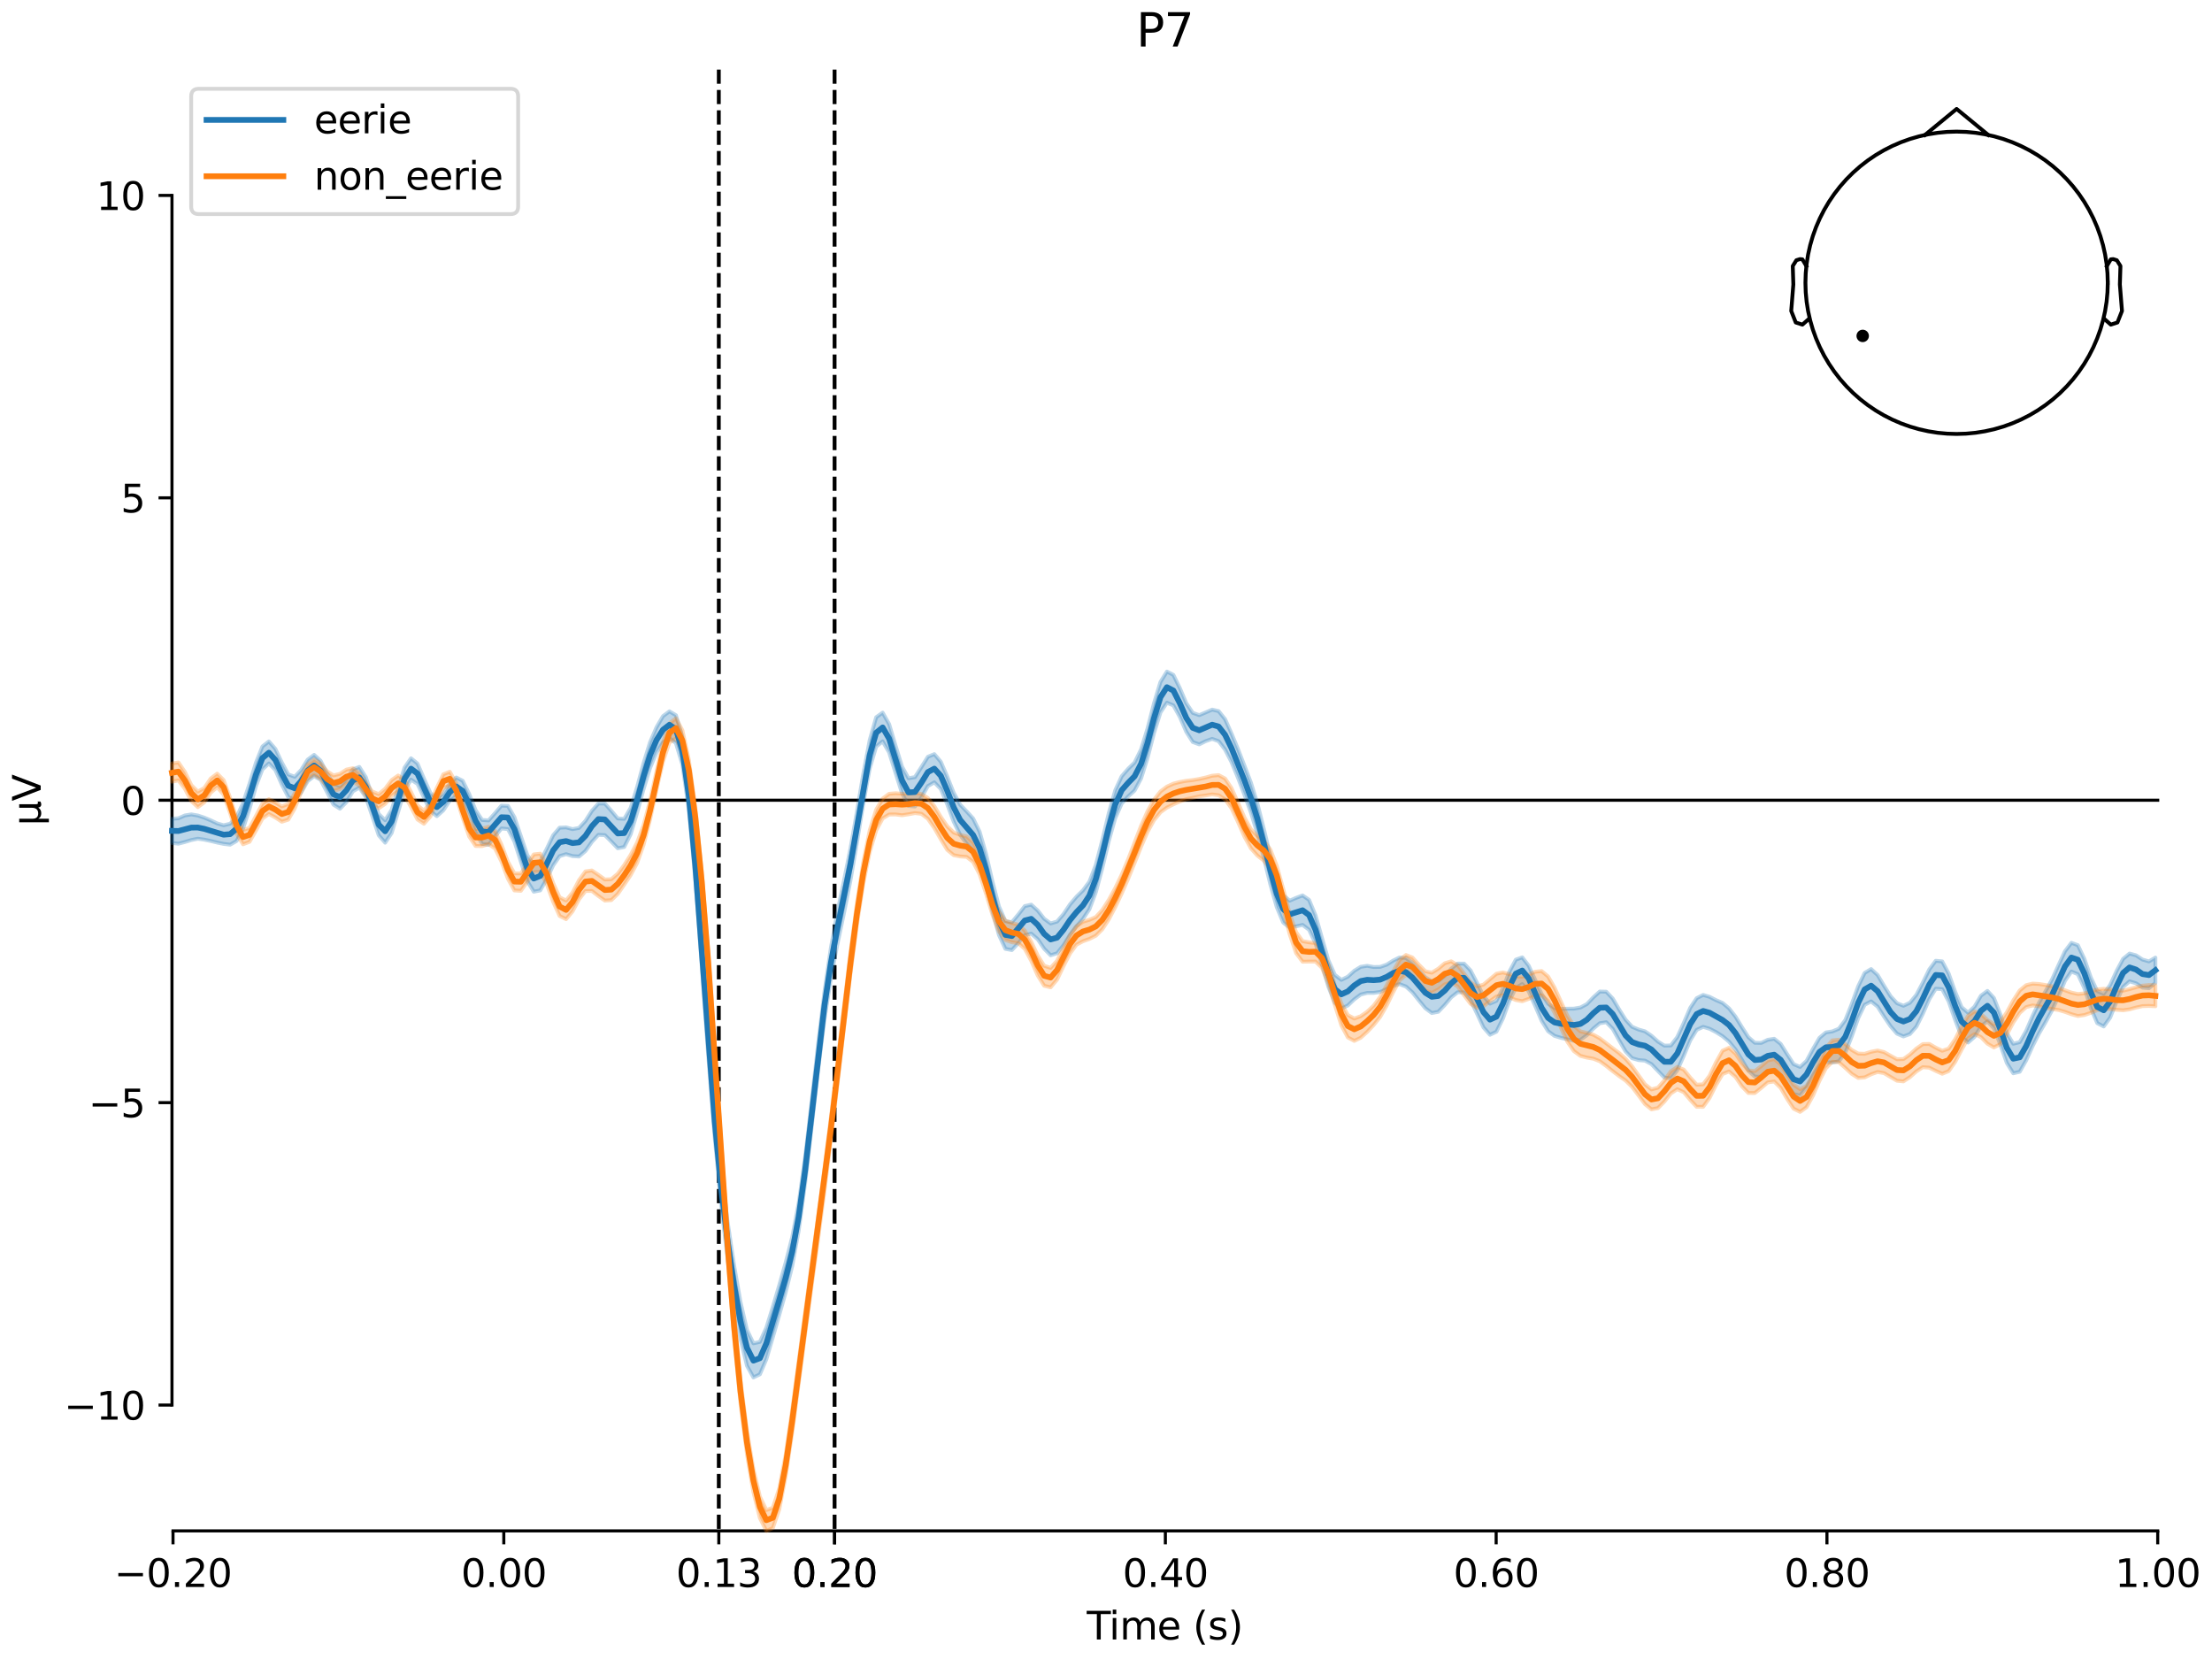 <?xml version="1.0" encoding="utf-8" standalone="no"?>
<!DOCTYPE svg PUBLIC "-//W3C//DTD SVG 1.1//EN"
  "http://www.w3.org/Graphics/SVG/1.1/DTD/svg11.dtd">
<svg xmlns:xlink="http://www.w3.org/1999/xlink" width="576pt" height="432pt" viewBox="0 0 576 432" xmlns="http://www.w3.org/2000/svg" version="1.1">
 <defs>
  <style type="text/css">*{stroke-linejoin: round; stroke-linecap: butt}</style>
 </defs>
 <g id="figure_1">
  <g id="patch_1">
   <path d="M 0 432 
L 576 432 
L 576 0 
L 0 0 
z
" style="fill: #ffffff"/>
  </g>
  <g id="axes_1">
   <g id="patch_2">
    <path d="M 44.783 398.644 
L 561.867 398.644 
L 561.867 18.118 
L 44.783 18.118 
L 44.783 398.644 
z
" style="fill: none; opacity: 0"/>
   </g>
   <g id="patch_3">
    <path d="M 44.783 365.875 
L 44.783 50.887 
" style="fill: none; stroke: #000000; stroke-width: 0.8; stroke-linejoin: miter; stroke-linecap: square"/>
   </g>
   <g id="LineCollection_1">
    <path d="M 187.176 18.118 
L 187.176 398.644 
" clip-path="url(#p08275609d0)" style="fill: none; stroke-dasharray: 3.7,1.6; stroke-dashoffset: 0; stroke: #000000"/>
    <path d="M 217.324 18.118 
L 217.324 398.644 
" clip-path="url(#p08275609d0)" style="fill: none; stroke-dasharray: 3.7,1.6; stroke-dashoffset: 0; stroke: #000000"/>
   </g>
   <g id="matplotlib.axis_1">
    <g id="xtick_1">
     <g id="line2d_1">
      <defs>
       <path id="mafcfc84fae" d="M 0 0 
L 0 3.5 
" style="stroke: #000000; stroke-width: 0.8"/>
      </defs>
      <g>
       <use xlink:href="#mafcfc84fae" x="45.052" y="398.644" style="stroke: #000000; stroke-width: 0.8"/>
      </g>
     </g>
     <g id="text_1">
      <!-- −0.20 -->
      <g transform="translate(29.73 413.242) scale(0.1 -0.1)">
       <defs>
        <path id="DejaVuSans-2212" d="M 678 2272 
L 4684 2272 
L 4684 1741 
L 678 1741 
L 678 2272 
z
" transform="scale(0.016)"/>
        <path id="DejaVuSans-30" d="M 2034 4250 
Q 1547 4250 1301 3770 
Q 1056 3291 1056 2328 
Q 1056 1369 1301 889 
Q 1547 409 2034 409 
Q 2525 409 2770 889 
Q 3016 1369 3016 2328 
Q 3016 3291 2770 3770 
Q 2525 4250 2034 4250 
z
M 2034 4750 
Q 2819 4750 3233 4129 
Q 3647 3509 3647 2328 
Q 3647 1150 3233 529 
Q 2819 -91 2034 -91 
Q 1250 -91 836 529 
Q 422 1150 422 2328 
Q 422 3509 836 4129 
Q 1250 4750 2034 4750 
z
" transform="scale(0.016)"/>
        <path id="DejaVuSans-2e" d="M 684 794 
L 1344 794 
L 1344 0 
L 684 0 
L 684 794 
z
" transform="scale(0.016)"/>
        <path id="DejaVuSans-32" d="M 1228 531 
L 3431 531 
L 3431 0 
L 469 0 
L 469 531 
Q 828 903 1448 1529 
Q 2069 2156 2228 2338 
Q 2531 2678 2651 2914 
Q 2772 3150 2772 3378 
Q 2772 3750 2511 3984 
Q 2250 4219 1831 4219 
Q 1534 4219 1204 4116 
Q 875 4013 500 3803 
L 500 4441 
Q 881 4594 1212 4672 
Q 1544 4750 1819 4750 
Q 2544 4750 2975 4387 
Q 3406 4025 3406 3419 
Q 3406 3131 3298 2873 
Q 3191 2616 2906 2266 
Q 2828 2175 2409 1742 
Q 1991 1309 1228 531 
z
" transform="scale(0.016)"/>
       </defs>
       <use xlink:href="#DejaVuSans-2212"/>
       <use xlink:href="#DejaVuSans-30" transform="translate(83.789 0)"/>
       <use xlink:href="#DejaVuSans-2e" transform="translate(147.412 0)"/>
       <use xlink:href="#DejaVuSans-32" transform="translate(179.199 0)"/>
       <use xlink:href="#DejaVuSans-30" transform="translate(242.822 0)"/>
      </g>
     </g>
    </g>
    <g id="xtick_2">
     <g id="line2d_2">
      <g>
       <use xlink:href="#mafcfc84fae" x="131.188" y="398.644" style="stroke: #000000; stroke-width: 0.8"/>
      </g>
     </g>
     <g id="text_2">
      <!-- 0.00 -->
      <g transform="translate(120.055 413.242) scale(0.1 -0.1)">
       <use xlink:href="#DejaVuSans-30"/>
       <use xlink:href="#DejaVuSans-2e" transform="translate(63.623 0)"/>
       <use xlink:href="#DejaVuSans-30" transform="translate(95.41 0)"/>
       <use xlink:href="#DejaVuSans-30" transform="translate(159.033 0)"/>
      </g>
     </g>
    </g>
    <g id="xtick_3">
     <g id="line2d_3">
      <g>
       <use xlink:href="#mafcfc84fae" x="187.176" y="398.644" style="stroke: #000000; stroke-width: 0.8"/>
      </g>
     </g>
     <g id="text_3">
      <!-- 0.13 -->
      <g transform="translate(176.043 413.242) scale(0.1 -0.1)">
       <defs>
        <path id="DejaVuSans-31" d="M 794 531 
L 1825 531 
L 1825 4091 
L 703 3866 
L 703 4441 
L 1819 4666 
L 2450 4666 
L 2450 531 
L 3481 531 
L 3481 0 
L 794 0 
L 794 531 
z
" transform="scale(0.016)"/>
        <path id="DejaVuSans-33" d="M 2597 2516 
Q 3050 2419 3304 2112 
Q 3559 1806 3559 1356 
Q 3559 666 3084 287 
Q 2609 -91 1734 -91 
Q 1441 -91 1130 -33 
Q 819 25 488 141 
L 488 750 
Q 750 597 1062 519 
Q 1375 441 1716 441 
Q 2309 441 2620 675 
Q 2931 909 2931 1356 
Q 2931 1769 2642 2001 
Q 2353 2234 1838 2234 
L 1294 2234 
L 1294 2753 
L 1863 2753 
Q 2328 2753 2575 2939 
Q 2822 3125 2822 3475 
Q 2822 3834 2567 4026 
Q 2313 4219 1838 4219 
Q 1578 4219 1281 4162 
Q 984 4106 628 3988 
L 628 4550 
Q 988 4650 1302 4700 
Q 1616 4750 1894 4750 
Q 2613 4750 3031 4423 
Q 3450 4097 3450 3541 
Q 3450 3153 3228 2886 
Q 3006 2619 2597 2516 
z
" transform="scale(0.016)"/>
       </defs>
       <use xlink:href="#DejaVuSans-30"/>
       <use xlink:href="#DejaVuSans-2e" transform="translate(63.623 0)"/>
       <use xlink:href="#DejaVuSans-31" transform="translate(95.41 0)"/>
       <use xlink:href="#DejaVuSans-33" transform="translate(159.033 0)"/>
      </g>
     </g>
    </g>
    <g id="xtick_4">
     <g id="line2d_4">
      <g>
       <use xlink:href="#mafcfc84fae" x="217.324" y="398.644" style="stroke: #000000; stroke-width: 0.8"/>
      </g>
     </g>
     <g id="text_4">
      <!-- 0.20 -->
      <g transform="translate(206.191 413.242) scale(0.1 -0.1)">
       <use xlink:href="#DejaVuSans-30"/>
       <use xlink:href="#DejaVuSans-2e" transform="translate(63.623 0)"/>
       <use xlink:href="#DejaVuSans-32" transform="translate(95.41 0)"/>
       <use xlink:href="#DejaVuSans-30" transform="translate(159.033 0)"/>
      </g>
     </g>
    </g>
    <g id="xtick_5">
     <g id="line2d_5">
      <g>
       <use xlink:href="#mafcfc84fae" x="217.324" y="398.644" style="stroke: #000000; stroke-width: 0.8"/>
      </g>
     </g>
     <g id="text_5">
      <!-- 0.20 -->
      <g transform="translate(206.191 413.242) scale(0.1 -0.1)">
       <use xlink:href="#DejaVuSans-30"/>
       <use xlink:href="#DejaVuSans-2e" transform="translate(63.623 0)"/>
       <use xlink:href="#DejaVuSans-32" transform="translate(95.41 0)"/>
       <use xlink:href="#DejaVuSans-30" transform="translate(159.033 0)"/>
      </g>
     </g>
    </g>
    <g id="xtick_6">
     <g id="line2d_6">
      <g>
       <use xlink:href="#mafcfc84fae" x="303.46" y="398.644" style="stroke: #000000; stroke-width: 0.8"/>
      </g>
     </g>
     <g id="text_6">
      <!-- 0.40 -->
      <g transform="translate(292.327 413.242) scale(0.1 -0.1)">
       <defs>
        <path id="DejaVuSans-34" d="M 2419 4116 
L 825 1625 
L 2419 1625 
L 2419 4116 
z
M 2253 4666 
L 3047 4666 
L 3047 1625 
L 3713 1625 
L 3713 1100 
L 3047 1100 
L 3047 0 
L 2419 0 
L 2419 1100 
L 313 1100 
L 313 1709 
L 2253 4666 
z
" transform="scale(0.016)"/>
       </defs>
       <use xlink:href="#DejaVuSans-30"/>
       <use xlink:href="#DejaVuSans-2e" transform="translate(63.623 0)"/>
       <use xlink:href="#DejaVuSans-34" transform="translate(95.41 0)"/>
       <use xlink:href="#DejaVuSans-30" transform="translate(159.033 0)"/>
      </g>
     </g>
    </g>
    <g id="xtick_7">
     <g id="line2d_7">
      <g>
       <use xlink:href="#mafcfc84fae" x="389.595" y="398.644" style="stroke: #000000; stroke-width: 0.8"/>
      </g>
     </g>
     <g id="text_7">
      <!-- 0.60 -->
      <g transform="translate(378.463 413.242) scale(0.1 -0.1)">
       <defs>
        <path id="DejaVuSans-36" d="M 2113 2584 
Q 1688 2584 1439 2293 
Q 1191 2003 1191 1497 
Q 1191 994 1439 701 
Q 1688 409 2113 409 
Q 2538 409 2786 701 
Q 3034 994 3034 1497 
Q 3034 2003 2786 2293 
Q 2538 2584 2113 2584 
z
M 3366 4563 
L 3366 3988 
Q 3128 4100 2886 4159 
Q 2644 4219 2406 4219 
Q 1781 4219 1451 3797 
Q 1122 3375 1075 2522 
Q 1259 2794 1537 2939 
Q 1816 3084 2150 3084 
Q 2853 3084 3261 2657 
Q 3669 2231 3669 1497 
Q 3669 778 3244 343 
Q 2819 -91 2113 -91 
Q 1303 -91 875 529 
Q 447 1150 447 2328 
Q 447 3434 972 4092 
Q 1497 4750 2381 4750 
Q 2619 4750 2861 4703 
Q 3103 4656 3366 4563 
z
" transform="scale(0.016)"/>
       </defs>
       <use xlink:href="#DejaVuSans-30"/>
       <use xlink:href="#DejaVuSans-2e" transform="translate(63.623 0)"/>
       <use xlink:href="#DejaVuSans-36" transform="translate(95.41 0)"/>
       <use xlink:href="#DejaVuSans-30" transform="translate(159.033 0)"/>
      </g>
     </g>
    </g>
    <g id="xtick_8">
     <g id="line2d_8">
      <g>
       <use xlink:href="#mafcfc84fae" x="475.731" y="398.644" style="stroke: #000000; stroke-width: 0.8"/>
      </g>
     </g>
     <g id="text_8">
      <!-- 0.80 -->
      <g transform="translate(464.598 413.242) scale(0.1 -0.1)">
       <defs>
        <path id="DejaVuSans-38" d="M 2034 2216 
Q 1584 2216 1326 1975 
Q 1069 1734 1069 1313 
Q 1069 891 1326 650 
Q 1584 409 2034 409 
Q 2484 409 2743 651 
Q 3003 894 3003 1313 
Q 3003 1734 2745 1975 
Q 2488 2216 2034 2216 
z
M 1403 2484 
Q 997 2584 770 2862 
Q 544 3141 544 3541 
Q 544 4100 942 4425 
Q 1341 4750 2034 4750 
Q 2731 4750 3128 4425 
Q 3525 4100 3525 3541 
Q 3525 3141 3298 2862 
Q 3072 2584 2669 2484 
Q 3125 2378 3379 2068 
Q 3634 1759 3634 1313 
Q 3634 634 3220 271 
Q 2806 -91 2034 -91 
Q 1263 -91 848 271 
Q 434 634 434 1313 
Q 434 1759 690 2068 
Q 947 2378 1403 2484 
z
M 1172 3481 
Q 1172 3119 1398 2916 
Q 1625 2713 2034 2713 
Q 2441 2713 2670 2916 
Q 2900 3119 2900 3481 
Q 2900 3844 2670 4047 
Q 2441 4250 2034 4250 
Q 1625 4250 1398 4047 
Q 1172 3844 1172 3481 
z
" transform="scale(0.016)"/>
       </defs>
       <use xlink:href="#DejaVuSans-30"/>
       <use xlink:href="#DejaVuSans-2e" transform="translate(63.623 0)"/>
       <use xlink:href="#DejaVuSans-38" transform="translate(95.41 0)"/>
       <use xlink:href="#DejaVuSans-30" transform="translate(159.033 0)"/>
      </g>
     </g>
    </g>
    <g id="xtick_9">
     <g id="line2d_9">
      <g>
       <use xlink:href="#mafcfc84fae" x="561.867" y="398.644" style="stroke: #000000; stroke-width: 0.8"/>
      </g>
     </g>
     <g id="text_9">
      <!-- 1.00 -->
      <g transform="translate(550.734 413.242) scale(0.1 -0.1)">
       <use xlink:href="#DejaVuSans-31"/>
       <use xlink:href="#DejaVuSans-2e" transform="translate(63.623 0)"/>
       <use xlink:href="#DejaVuSans-30" transform="translate(95.41 0)"/>
       <use xlink:href="#DejaVuSans-30" transform="translate(159.033 0)"/>
      </g>
     </g>
    </g>
    <g id="text_10">
     <!-- Time (s) -->
     <g transform="translate(282.996 426.92) scale(0.1 -0.1)">
      <defs>
       <path id="DejaVuSans-54" d="M -19 4666 
L 3928 4666 
L 3928 4134 
L 2272 4134 
L 2272 0 
L 1638 0 
L 1638 4134 
L -19 4134 
L -19 4666 
z
" transform="scale(0.016)"/>
       <path id="DejaVuSans-69" d="M 603 3500 
L 1178 3500 
L 1178 0 
L 603 0 
L 603 3500 
z
M 603 4863 
L 1178 4863 
L 1178 4134 
L 603 4134 
L 603 4863 
z
" transform="scale(0.016)"/>
       <path id="DejaVuSans-6d" d="M 3328 2828 
Q 3544 3216 3844 3400 
Q 4144 3584 4550 3584 
Q 5097 3584 5394 3201 
Q 5691 2819 5691 2113 
L 5691 0 
L 5113 0 
L 5113 2094 
Q 5113 2597 4934 2840 
Q 4756 3084 4391 3084 
Q 3944 3084 3684 2787 
Q 3425 2491 3425 1978 
L 3425 0 
L 2847 0 
L 2847 2094 
Q 2847 2600 2669 2842 
Q 2491 3084 2119 3084 
Q 1678 3084 1418 2786 
Q 1159 2488 1159 1978 
L 1159 0 
L 581 0 
L 581 3500 
L 1159 3500 
L 1159 2956 
Q 1356 3278 1631 3431 
Q 1906 3584 2284 3584 
Q 2666 3584 2933 3390 
Q 3200 3197 3328 2828 
z
" transform="scale(0.016)"/>
       <path id="DejaVuSans-65" d="M 3597 1894 
L 3597 1613 
L 953 1613 
Q 991 1019 1311 708 
Q 1631 397 2203 397 
Q 2534 397 2845 478 
Q 3156 559 3463 722 
L 3463 178 
Q 3153 47 2828 -22 
Q 2503 -91 2169 -91 
Q 1331 -91 842 396 
Q 353 884 353 1716 
Q 353 2575 817 3079 
Q 1281 3584 2069 3584 
Q 2775 3584 3186 3129 
Q 3597 2675 3597 1894 
z
M 3022 2063 
Q 3016 2534 2758 2815 
Q 2500 3097 2075 3097 
Q 1594 3097 1305 2825 
Q 1016 2553 972 2059 
L 3022 2063 
z
" transform="scale(0.016)"/>
       <path id="DejaVuSans-20" transform="scale(0.016)"/>
       <path id="DejaVuSans-28" d="M 1984 4856 
Q 1566 4138 1362 3434 
Q 1159 2731 1159 2009 
Q 1159 1288 1364 580 
Q 1569 -128 1984 -844 
L 1484 -844 
Q 1016 -109 783 600 
Q 550 1309 550 2009 
Q 550 2706 781 3412 
Q 1013 4119 1484 4856 
L 1984 4856 
z
" transform="scale(0.016)"/>
       <path id="DejaVuSans-73" d="M 2834 3397 
L 2834 2853 
Q 2591 2978 2328 3040 
Q 2066 3103 1784 3103 
Q 1356 3103 1142 2972 
Q 928 2841 928 2578 
Q 928 2378 1081 2264 
Q 1234 2150 1697 2047 
L 1894 2003 
Q 2506 1872 2764 1633 
Q 3022 1394 3022 966 
Q 3022 478 2636 193 
Q 2250 -91 1575 -91 
Q 1294 -91 989 -36 
Q 684 19 347 128 
L 347 722 
Q 666 556 975 473 
Q 1284 391 1588 391 
Q 1994 391 2212 530 
Q 2431 669 2431 922 
Q 2431 1156 2273 1281 
Q 2116 1406 1581 1522 
L 1381 1569 
Q 847 1681 609 1914 
Q 372 2147 372 2553 
Q 372 3047 722 3315 
Q 1072 3584 1716 3584 
Q 2034 3584 2315 3537 
Q 2597 3491 2834 3397 
z
" transform="scale(0.016)"/>
       <path id="DejaVuSans-29" d="M 513 4856 
L 1013 4856 
Q 1481 4119 1714 3412 
Q 1947 2706 1947 2009 
Q 1947 1309 1714 600 
Q 1481 -109 1013 -844 
L 513 -844 
Q 928 -128 1133 580 
Q 1338 1288 1338 2009 
Q 1338 2731 1133 3434 
Q 928 4138 513 4856 
z
" transform="scale(0.016)"/>
      </defs>
      <use xlink:href="#DejaVuSans-54"/>
      <use xlink:href="#DejaVuSans-69" transform="translate(57.959 0)"/>
      <use xlink:href="#DejaVuSans-6d" transform="translate(85.742 0)"/>
      <use xlink:href="#DejaVuSans-65" transform="translate(183.154 0)"/>
      <use xlink:href="#DejaVuSans-20" transform="translate(244.678 0)"/>
      <use xlink:href="#DejaVuSans-28" transform="translate(276.465 0)"/>
      <use xlink:href="#DejaVuSans-73" transform="translate(315.479 0)"/>
      <use xlink:href="#DejaVuSans-29" transform="translate(367.578 0)"/>
     </g>
    </g>
   </g>
   <g id="matplotlib.axis_2">
    <g id="ytick_1">
     <g id="line2d_10">
      <defs>
       <path id="m5c014ef2db" d="M 0 0 
L -3.5 0 
" style="stroke: #000000; stroke-width: 0.8"/>
      </defs>
      <g>
       <use xlink:href="#m5c014ef2db" x="44.783" y="365.875" style="stroke: #000000; stroke-width: 0.8"/>
      </g>
     </g>
     <g id="text_11">
      <!-- −10 -->
      <g transform="translate(16.678 369.674) scale(0.1 -0.1)">
       <use xlink:href="#DejaVuSans-2212"/>
       <use xlink:href="#DejaVuSans-31" transform="translate(83.789 0)"/>
       <use xlink:href="#DejaVuSans-30" transform="translate(147.412 0)"/>
      </g>
     </g>
    </g>
    <g id="ytick_2">
     <g id="line2d_11">
      <g>
       <use xlink:href="#m5c014ef2db" x="44.783" y="287.128" style="stroke: #000000; stroke-width: 0.8"/>
      </g>
     </g>
     <g id="text_12">
      <!-- −5 -->
      <g transform="translate(23.041 290.927) scale(0.1 -0.1)">
       <defs>
        <path id="DejaVuSans-35" d="M 691 4666 
L 3169 4666 
L 3169 4134 
L 1269 4134 
L 1269 2991 
Q 1406 3038 1543 3061 
Q 1681 3084 1819 3084 
Q 2600 3084 3056 2656 
Q 3513 2228 3513 1497 
Q 3513 744 3044 326 
Q 2575 -91 1722 -91 
Q 1428 -91 1123 -41 
Q 819 9 494 109 
L 494 744 
Q 775 591 1075 516 
Q 1375 441 1709 441 
Q 2250 441 2565 725 
Q 2881 1009 2881 1497 
Q 2881 1984 2565 2268 
Q 2250 2553 1709 2553 
Q 1456 2553 1204 2497 
Q 953 2441 691 2322 
L 691 4666 
z
" transform="scale(0.016)"/>
       </defs>
       <use xlink:href="#DejaVuSans-2212"/>
       <use xlink:href="#DejaVuSans-35" transform="translate(83.789 0)"/>
      </g>
     </g>
    </g>
    <g id="ytick_3">
     <g id="line2d_12">
      <g>
       <use xlink:href="#m5c014ef2db" x="44.783" y="208.381" style="stroke: #000000; stroke-width: 0.8"/>
      </g>
     </g>
     <g id="text_13">
      <!-- 0 -->
      <g transform="translate(31.421 212.18) scale(0.1 -0.1)">
       <use xlink:href="#DejaVuSans-30"/>
      </g>
     </g>
    </g>
    <g id="ytick_4">
     <g id="line2d_13">
      <g>
       <use xlink:href="#m5c014ef2db" x="44.783" y="129.634" style="stroke: #000000; stroke-width: 0.8"/>
      </g>
     </g>
     <g id="text_14">
      <!-- 5 -->
      <g transform="translate(31.421 133.433) scale(0.1 -0.1)">
       <use xlink:href="#DejaVuSans-35"/>
      </g>
     </g>
    </g>
    <g id="ytick_5">
     <g id="line2d_14">
      <g>
       <use xlink:href="#m5c014ef2db" x="44.783" y="50.887" style="stroke: #000000; stroke-width: 0.8"/>
      </g>
     </g>
     <g id="text_15">
      <!-- 10 -->
      <g transform="translate(25.058 54.686) scale(0.1 -0.1)">
       <use xlink:href="#DejaVuSans-31"/>
       <use xlink:href="#DejaVuSans-30" transform="translate(63.623 0)"/>
      </g>
     </g>
    </g>
    <g id="text_16">
     <!-- µV -->
     <g transform="translate(10.599 214.982) rotate(-90) scale(0.1 -0.1)">
      <defs>
       <path id="DejaVuSans-b5" d="M 544 -1331 
L 544 3500 
L 1119 3500 
L 1119 1325 
Q 1119 872 1334 640 
Q 1550 409 1972 409 
Q 2434 409 2667 671 
Q 2900 934 2900 1459 
L 2900 3500 
L 3475 3500 
L 3475 806 
Q 3475 619 3529 530 
Q 3584 441 3700 441 
Q 3728 441 3778 458 
Q 3828 475 3916 513 
L 3916 50 
Q 3788 -22 3673 -56 
Q 3559 -91 3450 -91 
Q 3234 -91 3106 31 
Q 2978 153 2931 403 
Q 2775 156 2548 32 
Q 2322 -91 2016 -91 
Q 1697 -91 1473 31 
Q 1250 153 1119 397 
L 1119 -1331 
L 544 -1331 
z
" transform="scale(0.016)"/>
       <path id="DejaVuSans-56" d="M 1831 0 
L 50 4666 
L 709 4666 
L 2188 738 
L 3669 4666 
L 4325 4666 
L 2547 0 
L 1831 0 
z
" transform="scale(0.016)"/>
      </defs>
      <use xlink:href="#DejaVuSans-b5"/>
      <use xlink:href="#DejaVuSans-56" transform="translate(63.623 0)"/>
     </g>
    </g>
   </g>
   <g id="patch_4">
    <path d="M 45.052 398.644 
L 561.867 398.644 
" style="fill: none; stroke: #000000; stroke-width: 0.8; stroke-linejoin: miter; stroke-linecap: square"/>
   </g>
   <g id="patch_5">
    <path d="M 44.783 208.381 
L 561.867 208.381 
" style="fill: none; stroke: #000000; stroke-width: 0.8; stroke-linejoin: miter; stroke-linecap: square"/>
   </g>
   <g id="text_17">
    <!-- P7 -->
    <g transform="translate(295.89 12.118) scale(0.12 -0.12)">
     <defs>
      <path id="DejaVuSans-50" d="M 1259 4147 
L 1259 2394 
L 2053 2394 
Q 2494 2394 2734 2622 
Q 2975 2850 2975 3272 
Q 2975 3691 2734 3919 
Q 2494 4147 2053 4147 
L 1259 4147 
z
M 628 4666 
L 2053 4666 
Q 2838 4666 3239 4311 
Q 3641 3956 3641 3272 
Q 3641 2581 3239 2228 
Q 2838 1875 2053 1875 
L 1259 1875 
L 1259 0 
L 628 0 
L 628 4666 
z
" transform="scale(0.016)"/>
      <path id="DejaVuSans-37" d="M 525 4666 
L 3525 4666 
L 3525 4397 
L 1831 0 
L 1172 0 
L 2766 4134 
L 525 4134 
L 525 4666 
z
" transform="scale(0.016)"/>
     </defs>
     <use xlink:href="#DejaVuSans-50"/>
     <use xlink:href="#DejaVuSans-37" transform="translate(60.303 0)"/>
    </g>
   </g>
   <g id="legend_1">
    <g id="patch_6">
     <path d="M 51.783 55.753 
L 132.925 55.753 
Q 134.925 55.753 134.925 53.753 
L 134.925 25.118 
Q 134.925 23.118 132.925 23.118 
L 51.783 23.118 
Q 49.783 23.118 49.783 25.118 
L 49.783 53.753 
Q 49.783 55.753 51.783 55.753 
z
" style="fill: #ffffff; opacity: 0.8; stroke: #cccccc; stroke-linejoin: miter"/>
    </g>
    <g id="line2d_15">
     <path d="M 53.783 31.217 
L 63.783 31.217 
L 73.783 31.217 
" style="fill: none; stroke: #1f77b4; stroke-width: 1.5; stroke-linecap: square"/>
    </g>
    <g id="text_18">
     <!-- eerie -->
     <g transform="translate(81.783 34.717) scale(0.1 -0.1)">
      <defs>
       <path id="DejaVuSans-72" d="M 2631 2963 
Q 2534 3019 2420 3045 
Q 2306 3072 2169 3072 
Q 1681 3072 1420 2755 
Q 1159 2438 1159 1844 
L 1159 0 
L 581 0 
L 581 3500 
L 1159 3500 
L 1159 2956 
Q 1341 3275 1631 3429 
Q 1922 3584 2338 3584 
Q 2397 3584 2469 3576 
Q 2541 3569 2628 3553 
L 2631 2963 
z
" transform="scale(0.016)"/>
      </defs>
      <use xlink:href="#DejaVuSans-65"/>
      <use xlink:href="#DejaVuSans-65" transform="translate(61.523 0)"/>
      <use xlink:href="#DejaVuSans-72" transform="translate(123.047 0)"/>
      <use xlink:href="#DejaVuSans-69" transform="translate(164.16 0)"/>
      <use xlink:href="#DejaVuSans-65" transform="translate(191.943 0)"/>
     </g>
    </g>
    <g id="line2d_16">
     <path d="M 53.783 45.895 
L 63.783 45.895 
L 73.783 45.895 
" style="fill: none; stroke: #ff7f0e; stroke-width: 1.5; stroke-linecap: square"/>
    </g>
    <g id="text_19">
     <!-- non_eerie -->
     <g transform="translate(81.783 49.395) scale(0.1 -0.1)">
      <defs>
       <path id="DejaVuSans-6e" d="M 3513 2113 
L 3513 0 
L 2938 0 
L 2938 2094 
Q 2938 2591 2744 2837 
Q 2550 3084 2163 3084 
Q 1697 3084 1428 2787 
Q 1159 2491 1159 1978 
L 1159 0 
L 581 0 
L 581 3500 
L 1159 3500 
L 1159 2956 
Q 1366 3272 1645 3428 
Q 1925 3584 2291 3584 
Q 2894 3584 3203 3211 
Q 3513 2838 3513 2113 
z
" transform="scale(0.016)"/>
       <path id="DejaVuSans-6f" d="M 1959 3097 
Q 1497 3097 1228 2736 
Q 959 2375 959 1747 
Q 959 1119 1226 758 
Q 1494 397 1959 397 
Q 2419 397 2687 759 
Q 2956 1122 2956 1747 
Q 2956 2369 2687 2733 
Q 2419 3097 1959 3097 
z
M 1959 3584 
Q 2709 3584 3137 3096 
Q 3566 2609 3566 1747 
Q 3566 888 3137 398 
Q 2709 -91 1959 -91 
Q 1206 -91 779 398 
Q 353 888 353 1747 
Q 353 2609 779 3096 
Q 1206 3584 1959 3584 
z
" transform="scale(0.016)"/>
       <path id="DejaVuSans-5f" d="M 3263 -1063 
L 3263 -1509 
L -63 -1509 
L -63 -1063 
L 3263 -1063 
z
" transform="scale(0.016)"/>
      </defs>
      <use xlink:href="#DejaVuSans-6e"/>
      <use xlink:href="#DejaVuSans-6f" transform="translate(63.379 0)"/>
      <use xlink:href="#DejaVuSans-6e" transform="translate(124.561 0)"/>
      <use xlink:href="#DejaVuSans-5f" transform="translate(187.939 0)"/>
      <use xlink:href="#DejaVuSans-65" transform="translate(237.939 0)"/>
      <use xlink:href="#DejaVuSans-65" transform="translate(299.463 0)"/>
      <use xlink:href="#DejaVuSans-72" transform="translate(360.986 0)"/>
      <use xlink:href="#DejaVuSans-69" transform="translate(402.1 0)"/>
      <use xlink:href="#DejaVuSans-65" transform="translate(429.883 0)"/>
     </g>
    </g>
   </g>
   <g id="FillBetweenPolyCollection_1">
    <defs>
     <path id="m6baecac78d" d="M 44.783 -218.782 
L 44.783 -212.502 
L 46.465 -212.306 
L 48.148 -212.747 
L 49.83 -213.256 
L 51.512 -213.601 
L 53.195 -213.358 
L 54.877 -213.007 
L 56.559 -212.602 
L 58.242 -212.252 
L 59.924 -212.047 
L 61.606 -213.01 
L 63.289 -216.255 
L 64.971 -221.322 
L 66.653 -227.279 
L 68.336 -231.654 
L 70.018 -233.191 
L 71.7 -231.507 
L 73.383 -227.709 
L 75.065 -224.457 
L 76.748 -223.741 
L 78.43 -225.68 
L 80.112 -228.574 
L 81.795 -229.904 
L 83.477 -228.938 
L 85.159 -225.727 
L 86.842 -222.475 
L 88.524 -221.419 
L 90.206 -223.135 
L 91.889 -225.94 
L 93.571 -226.898 
L 95.253 -224.456 
L 96.936 -219.473 
L 98.618 -214.492 
L 100.3 -212.567 
L 101.983 -215.085 
L 103.665 -220.551 
L 105.347 -226.244 
L 107.03 -228.98 
L 108.712 -227.887 
L 110.394 -224.299 
L 112.077 -220.764 
L 113.759 -219.478 
L 115.441 -220.984 
L 117.124 -223.528 
L 118.806 -224.722 
L 120.488 -223.232 
L 122.171 -219.592 
L 123.853 -215.188 
L 125.535 -212.256 
L 127.218 -212.026 
L 128.9 -214.18 
L 130.582 -216.269 
L 132.265 -216.112 
L 133.947 -212.891 
L 135.629 -207.636 
L 137.312 -202.536 
L 138.994 -199.81 
L 140.676 -200.141 
L 142.359 -203.095 
L 144.041 -206.65 
L 145.723 -209.063 
L 147.406 -209.583 
L 149.088 -209.074 
L 150.77 -208.965 
L 152.453 -210.402 
L 154.135 -212.789 
L 155.817 -214.606 
L 157.5 -214.537 
L 159.182 -212.859 
L 160.864 -211.107 
L 162.547 -211.442 
L 164.229 -214.782 
L 165.912 -220.405 
L 167.594 -226.547 
L 169.276 -232.005 
L 170.959 -236.087 
L 172.641 -238.683 
L 174.323 -239.814 
L 176.006 -238.49 
L 177.688 -232.916 
L 179.37 -221.117 
L 181.053 -203.04 
L 182.735 -180.485 
L 184.417 -157.116 
L 186.1 -135.845 
L 187.782 -118.278 
L 189.464 -104.271 
L 191.147 -92.744 
L 192.829 -83.358 
L 194.511 -76.349 
L 196.194 -73.315 
L 197.876 -74.132 
L 199.558 -78.053 
L 201.241 -83.767 
L 202.923 -89.598 
L 204.605 -95.543 
L 206.288 -102.291 
L 207.97 -111.538 
L 209.652 -123.824 
L 211.335 -138.359 
L 213.017 -153.201 
L 214.699 -166.616 
L 216.382 -177.386 
L 218.064 -186.159 
L 219.746 -194.105 
L 221.429 -202.58 
L 223.111 -212.387 
L 224.793 -222.688 
L 226.476 -231.911 
L 228.158 -237.587 
L 229.84 -238.953 
L 231.523 -236.067 
L 233.205 -230.73 
L 234.887 -225.427 
L 236.57 -222.14 
L 238.252 -221.987 
L 239.934 -224.349 
L 241.617 -227.305 
L 243.299 -228.277 
L 244.981 -226.55 
L 246.664 -222.548 
L 248.346 -218.029 
L 250.028 -214.589 
L 251.711 -212.284 
L 253.393 -210.514 
L 255.076 -207.148 
L 256.758 -201.622 
L 258.44 -194.696 
L 260.123 -188.518 
L 261.805 -184.921 
L 263.487 -184.603 
L 265.17 -186.404 
L 266.852 -188.475 
L 268.534 -188.886 
L 270.217 -187.431 
L 271.899 -184.954 
L 273.581 -183.247 
L 275.264 -183.767 
L 276.946 -185.891 
L 278.628 -188.572 
L 280.311 -190.775 
L 281.993 -192.693 
L 283.675 -195.231 
L 285.358 -199.679 
L 287.04 -205.921 
L 288.722 -212.984 
L 290.405 -218.939 
L 292.087 -222.751 
L 293.769 -224.608 
L 295.452 -226.14 
L 297.134 -229.297 
L 298.816 -234.605 
L 300.499 -241.104 
L 302.181 -246.473 
L 303.863 -249.012 
L 305.546 -248.309 
L 307.228 -245.295 
L 308.91 -241.423 
L 310.593 -238.782 
L 312.275 -238.169 
L 313.957 -239.001 
L 315.64 -239.6 
L 317.322 -238.999 
L 319.004 -236.803 
L 320.687 -233.534 
L 322.369 -229.462 
L 324.051 -225.048 
L 325.734 -220.424 
L 327.416 -214.925 
L 329.098 -208.634 
L 330.781 -201.773 
L 332.463 -195.782 
L 334.145 -191.784 
L 335.828 -190.448 
L 337.51 -190.778 
L 339.192 -191.152 
L 340.875 -189.891 
L 342.557 -186.336 
L 344.239 -180.785 
L 345.922 -174.999 
L 347.604 -170.842 
L 349.287 -169.383 
L 350.969 -170.168 
L 352.651 -171.77 
L 354.334 -173.02 
L 356.016 -173.449 
L 357.698 -173.45 
L 359.381 -173.696 
L 361.063 -174.442 
L 362.745 -175.243 
L 364.428 -175.741 
L 366.11 -175.107 
L 367.792 -173.592 
L 369.475 -171.49 
L 371.157 -169.457 
L 372.839 -168.213 
L 374.522 -168.534 
L 376.204 -170.286 
L 377.886 -172.289 
L 379.569 -173.629 
L 381.251 -173.587 
L 382.933 -171.527 
L 384.616 -168.038 
L 386.298 -164.457 
L 387.98 -162.541 
L 389.663 -163.347 
L 391.345 -166.741 
L 393.027 -171.31 
L 394.71 -174.737 
L 396.392 -175.751 
L 398.074 -173.822 
L 399.757 -170.065 
L 401.439 -166.177 
L 403.121 -163.481 
L 404.804 -162.254 
L 406.486 -161.748 
L 408.168 -161.348 
L 409.851 -160.976 
L 411.533 -161.21 
L 413.215 -162.43 
L 414.898 -164.154 
L 416.58 -165.553 
L 418.262 -165.816 
L 419.945 -164.095 
L 421.627 -161.073 
L 423.309 -158.202 
L 424.992 -156.45 
L 426.674 -155.961 
L 428.356 -155.816 
L 430.039 -154.905 
L 431.721 -153.133 
L 433.403 -151.401 
L 435.086 -151.182 
L 436.768 -153.299 
L 438.451 -157.074 
L 440.133 -161.08 
L 441.815 -163.831 
L 443.498 -164.606 
L 445.18 -164.106 
L 446.862 -163.233 
L 448.545 -162.172 
L 450.227 -160.767 
L 451.909 -158.728 
L 453.592 -156.018 
L 455.274 -153.178 
L 456.956 -151.64 
L 458.639 -151.621 
L 460.321 -152.729 
L 462.003 -153.12 
L 463.686 -151.853 
L 465.368 -149.405 
L 467.05 -147.114 
L 468.733 -146.72 
L 470.415 -148.798 
L 472.097 -151.96 
L 473.78 -154.529 
L 475.462 -155.417 
L 477.144 -155.313 
L 478.827 -155.643 
L 480.509 -157.839 
L 482.191 -162.137 
L 483.874 -166.889 
L 485.556 -170.36 
L 487.238 -171.237 
L 488.921 -169.877 
L 490.603 -167.267 
L 492.285 -164.785 
L 493.968 -162.837 
L 495.65 -162.112 
L 497.332 -162.732 
L 499.015 -164.647 
L 500.697 -167.999 
L 502.379 -171.809 
L 504.062 -174.525 
L 505.744 -174.423 
L 507.426 -171.235 
L 509.109 -166.437 
L 510.791 -162.088 
L 512.473 -160.521 
L 514.156 -161.996 
L 515.838 -164.733 
L 517.52 -166.045 
L 519.203 -164.232 
L 520.885 -159.981 
L 522.567 -155.202 
L 524.25 -152.516 
L 525.932 -152.916 
L 527.615 -155.89 
L 529.297 -159.606 
L 530.979 -162.933 
L 532.662 -165.823 
L 534.344 -168.906 
L 536.026 -172.502 
L 537.709 -176.573 
L 539.391 -179.014 
L 541.073 -178.316 
L 542.756 -174.692 
L 544.438 -169.497 
L 546.12 -165.578 
L 547.803 -164.708 
L 549.485 -167.021 
L 551.167 -171.25 
L 552.85 -174.99 
L 554.532 -176.46 
L 556.214 -175.956 
L 557.897 -174.831 
L 559.579 -174.663 
L 561.261 -176.052 
L 561.261 -182.641 
L 561.261 -182.641 
L 559.579 -181.649 
L 557.897 -182.138 
L 556.214 -183.238 
L 554.532 -183.699 
L 552.85 -182.326 
L 551.167 -179.194 
L 549.485 -175.519 
L 547.803 -173.235 
L 546.12 -173.911 
L 544.438 -177.492 
L 542.756 -182.335 
L 541.073 -185.877 
L 539.391 -186.492 
L 537.709 -184.284 
L 536.026 -180.658 
L 534.344 -176.946 
L 532.662 -173.912 
L 530.979 -170.965 
L 529.297 -167.481 
L 527.615 -163.577 
L 525.932 -160.632 
L 524.25 -160.21 
L 522.567 -162.994 
L 520.885 -167.864 
L 519.203 -172.148 
L 517.52 -173.97 
L 515.838 -172.729 
L 514.156 -169.87 
L 512.473 -168.307 
L 510.791 -169.741 
L 509.109 -173.764 
L 507.426 -178.499 
L 505.744 -181.659 
L 504.062 -181.816 
L 502.379 -179.562 
L 500.697 -176.113 
L 499.015 -172.943 
L 497.332 -170.879 
L 495.65 -170.103 
L 493.968 -170.772 
L 492.285 -172.614 
L 490.603 -175.296 
L 488.921 -178.121 
L 487.238 -179.657 
L 485.556 -178.671 
L 483.874 -175.191 
L 482.191 -170.57 
L 480.509 -166.361 
L 478.827 -164.117 
L 477.144 -163.429 
L 475.462 -163.161 
L 473.78 -161.744 
L 472.097 -158.852 
L 470.415 -155.73 
L 468.733 -154.175 
L 467.05 -154.906 
L 465.368 -157.494 
L 463.686 -160.177 
L 462.003 -161.507 
L 460.321 -161.24 
L 458.639 -160.436 
L 456.956 -160.463 
L 455.274 -161.916 
L 453.592 -164.528 
L 451.909 -167.292 
L 450.227 -169.438 
L 448.545 -170.844 
L 446.862 -171.562 
L 445.18 -172.419 
L 443.498 -172.923 
L 441.815 -172.078 
L 440.133 -169.565 
L 438.451 -165.636 
L 436.768 -161.96 
L 435.086 -159.765 
L 433.403 -159.725 
L 431.721 -160.786 
L 430.039 -162.291 
L 428.356 -163.444 
L 426.674 -163.917 
L 424.992 -164.623 
L 423.309 -166.472 
L 421.627 -169.133 
L 419.945 -171.991 
L 418.262 -173.765 
L 416.58 -173.809 
L 414.898 -172.297 
L 413.215 -170.539 
L 411.533 -169.641 
L 409.851 -169.359 
L 408.168 -169.339 
L 406.486 -169.284 
L 404.804 -169.493 
L 403.121 -170.634 
L 401.439 -173.165 
L 399.757 -176.857 
L 398.074 -180.53 
L 396.392 -182.706 
L 394.71 -182.104 
L 393.027 -178.963 
L 391.345 -174.645 
L 389.663 -171.392 
L 387.98 -170.668 
L 386.298 -172.626 
L 384.616 -176.065 
L 382.933 -179.305 
L 381.251 -181.071 
L 379.569 -181.082 
L 377.886 -179.764 
L 376.204 -177.867 
L 374.522 -176.542 
L 372.839 -176.467 
L 371.157 -177.515 
L 369.475 -179.351 
L 367.792 -181.32 
L 366.11 -182.54 
L 364.428 -182.673 
L 362.745 -181.85 
L 361.063 -180.799 
L 359.381 -180.222 
L 357.698 -180.191 
L 356.016 -180.5 
L 354.334 -180.243 
L 352.651 -179.211 
L 350.969 -177.67 
L 349.287 -176.851 
L 347.604 -178.136 
L 345.922 -181.918 
L 344.239 -187.754 
L 342.557 -193.649 
L 340.875 -197.683 
L 339.192 -198.834 
L 337.51 -198.199 
L 335.828 -197.464 
L 334.145 -198.896 
L 332.463 -202.895 
L 330.781 -209.138 
L 329.098 -216.18 
L 327.416 -222.767 
L 325.734 -228.205 
L 324.051 -232.61 
L 322.369 -236.938 
L 320.687 -240.989 
L 319.004 -244.745 
L 317.322 -246.835 
L 315.64 -247.217 
L 313.957 -246.492 
L 312.275 -245.777 
L 310.593 -246.375 
L 308.91 -248.882 
L 307.228 -252.82 
L 305.546 -256.263 
L 303.863 -257.128 
L 302.181 -254.417 
L 300.499 -248.875 
L 298.816 -242.319 
L 297.134 -236.876 
L 295.452 -233.442 
L 293.769 -231.807 
L 292.087 -229.858 
L 290.405 -226.204 
L 288.722 -220.267 
L 287.04 -213.247 
L 285.358 -206.808 
L 283.675 -202.414 
L 281.993 -200.148 
L 280.311 -198.498 
L 278.628 -196.503 
L 276.946 -193.996 
L 275.264 -192.04 
L 273.581 -191.539 
L 271.899 -192.765 
L 270.217 -194.913 
L 268.534 -196.426 
L 266.852 -196.045 
L 265.17 -193.882 
L 263.487 -191.848 
L 261.805 -192.144 
L 260.123 -195.96 
L 258.44 -202.424 
L 256.758 -209.662 
L 255.076 -215.468 
L 253.393 -218.884 
L 251.711 -220.717 
L 250.028 -222.466 
L 248.346 -225.544 
L 246.664 -229.761 
L 244.981 -233.655 
L 243.299 -235.628 
L 241.617 -234.934 
L 239.934 -232.256 
L 238.252 -229.643 
L 236.57 -229.353 
L 234.887 -232.367 
L 233.205 -237.824 
L 231.523 -243.459 
L 229.84 -246.431 
L 228.158 -245.234 
L 226.476 -239.31 
L 224.793 -230.471 
L 223.111 -220.463 
L 221.429 -210.905 
L 219.746 -202.571 
L 218.064 -194.518 
L 216.382 -185.334 
L 214.699 -173.877 
L 213.017 -160.023 
L 211.335 -144.968 
L 209.652 -130.662 
L 207.97 -118.719 
L 206.288 -109.86 
L 204.605 -103.291 
L 202.923 -97.363 
L 201.241 -91.683 
L 199.558 -86.276 
L 197.876 -82.579 
L 196.194 -82.199 
L 194.511 -85.696 
L 192.829 -92.943 
L 191.147 -102.516 
L 189.464 -113.861 
L 187.782 -127.649 
L 186.1 -144.806 
L 184.417 -165.701 
L 182.735 -188.446 
L 181.053 -210.502 
L 179.37 -228.425 
L 177.688 -240.186 
L 176.006 -245.763 
L 174.323 -246.765 
L 172.641 -245.516 
L 170.959 -242.631 
L 169.276 -238.732 
L 167.594 -233.328 
L 165.912 -227.064 
L 164.229 -221.652 
L 162.547 -218.78 
L 160.864 -218.886 
L 159.182 -220.878 
L 157.5 -222.765 
L 155.817 -222.749 
L 154.135 -220.879 
L 152.453 -218.25 
L 150.77 -216.406 
L 149.088 -216.095 
L 147.406 -216.552 
L 145.723 -216.474 
L 144.041 -214.505 
L 142.359 -210.956 
L 140.676 -207.715 
L 138.994 -206.852 
L 137.312 -209.318 
L 135.629 -214.276 
L 133.947 -219.222 
L 132.265 -222.143 
L 130.582 -222.22 
L 128.9 -220.244 
L 127.218 -218.365 
L 125.535 -218.487 
L 123.853 -221.022 
L 122.171 -225.245 
L 120.488 -228.69 
L 118.806 -229.542 
L 117.124 -227.927 
L 115.441 -225.324 
L 113.759 -224.103 
L 112.077 -225.495 
L 110.394 -229.285 
L 108.712 -233.174 
L 107.03 -234.548 
L 105.347 -232.137 
L 103.665 -226.673 
L 101.983 -221.12 
L 100.3 -218.404 
L 98.618 -220.025 
L 96.936 -224.704 
L 95.253 -229.645 
L 93.571 -232.285 
L 91.889 -231.655 
L 90.206 -229.108 
L 88.524 -227.298 
L 86.842 -227.935 
L 85.159 -230.662 
L 83.477 -233.908 
L 81.795 -235.438 
L 80.112 -234.192 
L 78.43 -231.507 
L 76.748 -229.734 
L 75.065 -230.337 
L 73.383 -233.457 
L 71.7 -237.001 
L 70.018 -238.935 
L 68.336 -237.623 
L 66.653 -233.414 
L 64.971 -227.915 
L 63.289 -222.894 
L 61.606 -219.217 
L 59.924 -217.5 
L 58.242 -217.106 
L 56.559 -217.581 
L 54.877 -218.386 
L 53.195 -219.093 
L 51.512 -219.645 
L 49.83 -219.934 
L 48.148 -219.662 
L 46.465 -218.925 
L 44.783 -218.782 
z
" style="stroke: #1f77b4; stroke-opacity: 0.3"/>
    </defs>
    <g>
     <use xlink:href="#m6baecac78d" x="0" y="432" style="fill: #1f77b4; fill-opacity: 0.3; stroke: #1f77b4; stroke-opacity: 0.3"/>
    </g>
   </g>
   <g id="FillBetweenPolyCollection_2">
    <defs>
     <path id="m387b05a8b9" d="M 44.783 -233.182 
L 44.783 -228.461 
L 46.465 -228.781 
L 48.148 -226.596 
L 49.83 -223.399 
L 51.512 -221.821 
L 53.195 -223.073 
L 54.877 -225.598 
L 56.559 -227.008 
L 58.242 -225.068 
L 59.924 -220.263 
L 61.606 -214.924 
L 63.289 -212.148 
L 64.971 -212.794 
L 66.653 -215.737 
L 68.336 -218.834 
L 70.018 -220.037 
L 71.7 -219.128 
L 73.383 -218.021 
L 75.065 -218.566 
L 76.748 -221.469 
L 78.43 -225.741 
L 80.112 -229.225 
L 81.795 -230.283 
L 83.477 -229.167 
L 85.159 -227.22 
L 86.842 -226.058 
L 88.524 -226.52 
L 90.206 -227.854 
L 91.889 -228.476 
L 93.571 -227.44 
L 95.253 -224.863 
L 96.936 -222.368 
L 98.618 -221.519 
L 100.3 -222.674 
L 101.983 -224.756 
L 103.665 -225.953 
L 105.347 -224.92 
L 107.03 -221.827 
L 108.712 -218.603 
L 110.394 -217.494 
L 112.077 -219.388 
L 113.759 -223.301 
L 115.441 -226.848 
L 117.124 -227.425 
L 118.806 -224.315 
L 120.488 -219.064 
L 122.171 -214.173 
L 123.853 -211.709 
L 125.535 -211.676 
L 127.218 -212.185 
L 128.9 -211.074 
L 130.582 -207.648 
L 132.265 -203.165 
L 133.947 -200.134 
L 135.629 -200.039 
L 137.312 -202.382 
L 138.994 -204.907 
L 140.676 -204.981 
L 142.359 -201.833 
L 144.041 -197.185 
L 145.723 -193.491 
L 147.406 -192.653 
L 149.088 -194.671 
L 150.77 -197.806 
L 152.453 -199.992 
L 154.135 -199.988 
L 155.817 -198.689 
L 157.5 -197.49 
L 159.182 -197.607 
L 160.864 -199.217 
L 162.547 -201.642 
L 164.229 -204.137 
L 165.912 -207.297 
L 167.594 -212.027 
L 169.276 -218.577 
L 170.959 -226.36 
L 172.641 -233.667 
L 174.323 -238.642 
L 176.006 -239.754 
L 177.688 -236.5 
L 179.37 -228.63 
L 181.053 -216.275 
L 182.735 -199.414 
L 184.417 -178.446 
L 186.1 -154.217 
L 187.782 -128.867 
L 189.464 -104.668 
L 191.147 -83.483 
L 192.829 -66.463 
L 194.511 -53.287 
L 196.194 -43.451 
L 197.876 -36.699 
L 199.558 -33.356 
L 201.241 -34.099 
L 202.923 -38.981 
L 204.605 -47.689 
L 206.288 -59.004 
L 207.97 -71.68 
L 209.652 -84.589 
L 211.335 -97.037 
L 213.017 -109.264 
L 214.699 -121.969 
L 216.382 -135.386 
L 218.064 -149.595 
L 219.746 -164.093 
L 221.429 -178.145 
L 223.111 -190.951 
L 224.793 -201.906 
L 226.476 -210.163 
L 228.158 -215.773 
L 229.84 -218.875 
L 231.523 -219.904 
L 233.205 -219.922 
L 234.887 -219.714 
L 236.57 -219.966 
L 238.252 -220.272 
L 239.934 -220.086 
L 241.617 -218.796 
L 243.299 -216.376 
L 244.981 -213.459 
L 246.664 -210.691 
L 248.346 -209.305 
L 250.028 -208.982 
L 251.711 -208.862 
L 253.393 -207.573 
L 255.076 -204.347 
L 256.758 -199.325 
L 258.44 -193.793 
L 260.123 -189.454 
L 261.805 -187.233 
L 263.487 -186.642 
L 265.17 -186.395 
L 266.852 -184.918 
L 268.534 -181.803 
L 270.217 -177.995 
L 271.899 -175.312 
L 273.581 -174.901 
L 275.264 -176.919 
L 276.946 -180.44 
L 278.628 -183.718 
L 280.311 -186.007 
L 281.993 -186.896 
L 283.675 -187.502 
L 285.358 -188.339 
L 287.04 -190.018 
L 288.722 -192.583 
L 290.405 -195.78 
L 292.087 -199.331 
L 293.769 -203.188 
L 295.452 -207.319 
L 297.134 -211.516 
L 298.816 -215.383 
L 300.499 -218.413 
L 302.181 -220.489 
L 303.863 -221.704 
L 305.546 -222.553 
L 307.228 -223.302 
L 308.91 -223.906 
L 310.593 -224.242 
L 312.275 -224.63 
L 313.957 -224.861 
L 315.64 -225.135 
L 317.322 -224.923 
L 319.004 -223.849 
L 320.687 -221.517 
L 322.369 -217.956 
L 324.051 -214.133 
L 325.734 -211.098 
L 327.416 -209.214 
L 329.098 -207.897 
L 330.781 -205.716 
L 332.463 -201.416 
L 334.145 -195.268 
L 335.828 -188.744 
L 337.51 -183.806 
L 339.192 -181.579 
L 340.875 -181.609 
L 342.557 -181.617 
L 344.239 -179.977 
L 345.922 -175.845 
L 347.604 -170.282 
L 349.287 -165.01 
L 350.969 -161.857 
L 352.651 -160.954 
L 354.334 -161.774 
L 356.016 -163.307 
L 357.698 -165.086 
L 359.381 -167.185 
L 361.063 -170.111 
L 362.745 -173.585 
L 364.428 -176.697 
L 366.11 -178.149 
L 367.792 -177.651 
L 369.475 -175.821 
L 371.157 -174.017 
L 372.839 -173.463 
L 374.522 -174.352 
L 376.204 -175.665 
L 377.886 -176.174 
L 379.569 -175.131 
L 381.251 -172.827 
L 382.933 -170.614 
L 384.616 -169.551 
L 386.298 -169.966 
L 387.98 -171.292 
L 389.663 -172.501 
L 391.345 -172.84 
L 393.027 -172.307 
L 394.71 -171.599 
L 396.392 -171.287 
L 398.074 -171.894 
L 399.757 -172.691 
L 401.439 -172.832 
L 403.121 -171.338 
L 404.804 -168.261 
L 406.486 -164.335 
L 408.168 -160.689 
L 409.851 -158.286 
L 411.533 -157.052 
L 413.215 -156.604 
L 414.898 -156.317 
L 416.58 -155.659 
L 418.262 -154.428 
L 419.945 -153.075 
L 421.627 -151.794 
L 423.309 -150.622 
L 424.992 -148.974 
L 426.674 -146.754 
L 428.356 -144.482 
L 430.039 -143.128 
L 431.721 -143.449 
L 433.403 -145.154 
L 435.086 -147.274 
L 436.768 -148.375 
L 438.451 -147.588 
L 440.133 -145.588 
L 441.815 -143.789 
L 443.498 -143.785 
L 445.18 -146.127 
L 446.862 -149.484 
L 448.545 -152.305 
L 450.227 -152.994 
L 451.909 -151.58 
L 453.592 -149.115 
L 455.274 -147.382 
L 456.956 -147.379 
L 458.639 -148.712 
L 460.321 -150.151 
L 462.003 -150.38 
L 463.686 -148.714 
L 465.368 -145.845 
L 467.05 -143.3 
L 468.733 -142.466 
L 470.415 -143.675 
L 472.097 -146.701 
L 473.78 -150.564 
L 475.462 -153.848 
L 477.144 -155.521 
L 478.827 -155.391 
L 480.509 -153.931 
L 482.191 -152.362 
L 483.874 -151.315 
L 485.556 -151.444 
L 487.238 -152.256 
L 488.921 -152.858 
L 490.603 -152.558 
L 492.285 -151.559 
L 493.968 -150.577 
L 495.65 -150.413 
L 497.332 -151.507 
L 499.015 -153.005 
L 500.697 -154.103 
L 502.379 -153.982 
L 504.062 -153.141 
L 505.744 -152.392 
L 507.426 -153.076 
L 509.109 -155.445 
L 510.791 -158.653 
L 512.473 -161.588 
L 514.156 -162.729 
L 515.838 -161.947 
L 517.52 -160.233 
L 519.203 -159.246 
L 520.885 -160.111 
L 522.567 -162.576 
L 524.25 -165.739 
L 525.932 -168.244 
L 527.615 -169.759 
L 529.297 -170.179 
L 530.979 -169.965 
L 532.662 -169.568 
L 534.344 -169.248 
L 536.026 -169.001 
L 537.709 -168.512 
L 539.391 -167.903 
L 541.073 -167.44 
L 542.756 -167.685 
L 544.438 -168.252 
L 546.12 -168.964 
L 547.803 -169.245 
L 549.485 -169.222 
L 551.167 -169.051 
L 552.85 -168.928 
L 554.532 -169.168 
L 556.214 -169.636 
L 557.897 -170.007 
L 559.579 -170.059 
L 561.261 -169.975 
L 561.261 -175.452 
L 561.261 -175.452 
L 559.579 -175.507 
L 557.897 -175.336 
L 556.214 -174.931 
L 554.532 -174.439 
L 552.85 -174.037 
L 551.167 -174.129 
L 549.485 -174.36 
L 547.803 -174.516 
L 546.12 -174.338 
L 544.438 -173.856 
L 542.756 -173.323 
L 541.073 -173.169 
L 539.391 -173.527 
L 537.709 -174.129 
L 536.026 -174.793 
L 534.344 -175.189 
L 532.662 -175.497 
L 530.979 -175.769 
L 529.297 -175.871 
L 527.615 -175.465 
L 525.932 -174.086 
L 524.25 -171.491 
L 522.567 -168.393 
L 520.885 -165.923 
L 519.203 -165.312 
L 517.52 -166.386 
L 515.838 -167.979 
L 514.156 -168.656 
L 512.473 -167.501 
L 510.791 -164.667 
L 509.109 -161.358 
L 507.426 -158.952 
L 505.744 -158.388 
L 504.062 -159.188 
L 502.379 -160.163 
L 500.697 -160.118 
L 499.015 -158.951 
L 497.332 -157.41 
L 495.65 -156.221 
L 493.968 -156.177 
L 492.285 -157.092 
L 490.603 -158.042 
L 488.921 -158.452 
L 487.238 -158.124 
L 485.556 -157.599 
L 483.874 -157.655 
L 482.191 -158.586 
L 480.509 -160.102 
L 478.827 -161.278 
L 477.144 -161.087 
L 475.462 -159.173 
L 473.78 -155.858 
L 472.097 -152.067 
L 470.415 -149.239 
L 468.733 -148.39 
L 467.05 -149.566 
L 465.368 -152.21 
L 463.686 -154.807 
L 462.003 -156.233 
L 460.321 -155.866 
L 458.639 -154.398 
L 456.956 -153.093 
L 455.274 -153.278 
L 453.592 -155.166 
L 451.909 -157.644 
L 450.227 -159.147 
L 448.545 -158.398 
L 446.862 -155.4 
L 445.18 -151.904 
L 443.498 -149.647 
L 441.815 -149.551 
L 440.133 -151.398 
L 438.451 -153.472 
L 436.768 -154.173 
L 435.086 -153.042 
L 433.403 -150.663 
L 431.721 -148.771 
L 430.039 -148.32 
L 428.356 -149.642 
L 426.674 -151.983 
L 424.992 -154.317 
L 423.309 -156.289 
L 421.627 -157.777 
L 419.945 -159.046 
L 418.262 -160.334 
L 416.58 -161.632 
L 414.898 -162.568 
L 413.215 -163.034 
L 411.533 -163.438 
L 409.851 -164.872 
L 408.168 -167.458 
L 406.486 -171.121 
L 404.804 -174.805 
L 403.121 -177.73 
L 401.439 -179.133 
L 399.757 -178.96 
L 398.074 -178.182 
L 396.392 -177.662 
L 394.71 -177.756 
L 393.027 -178.338 
L 391.345 -178.787 
L 389.663 -178.442 
L 387.98 -177.019 
L 386.298 -175.608 
L 384.616 -175.142 
L 382.933 -176.207 
L 381.251 -178.464 
L 379.569 -180.643 
L 377.886 -181.679 
L 376.204 -181.165 
L 374.522 -179.747 
L 372.839 -178.723 
L 371.157 -179.085 
L 369.475 -180.782 
L 367.792 -182.658 
L 366.11 -183.323 
L 364.428 -182.022 
L 362.745 -178.989 
L 361.063 -175.391 
L 359.381 -172.385 
L 357.698 -170.13 
L 356.016 -168.552 
L 354.334 -167.379 
L 352.651 -166.779 
L 350.969 -167.681 
L 349.287 -170.701 
L 347.604 -175.508 
L 345.922 -180.812 
L 344.239 -184.724 
L 342.557 -186.426 
L 340.875 -186.619 
L 339.192 -186.931 
L 337.51 -189.263 
L 335.828 -194.115 
L 334.145 -200.527 
L 332.463 -206.557 
L 330.781 -210.813 
L 329.098 -213.072 
L 327.416 -214.348 
L 325.734 -216.085 
L 324.051 -219.13 
L 322.369 -222.978 
L 320.687 -226.773 
L 319.004 -229.277 
L 317.322 -230.165 
L 315.64 -230.006 
L 313.957 -229.538 
L 312.275 -229.161 
L 310.593 -228.873 
L 308.91 -228.681 
L 307.228 -228.372 
L 305.546 -227.937 
L 303.863 -227.17 
L 302.181 -225.902 
L 300.499 -223.749 
L 298.816 -220.752 
L 297.134 -216.951 
L 295.452 -212.607 
L 293.769 -208.239 
L 292.087 -204.253 
L 290.405 -200.741 
L 288.722 -197.661 
L 287.04 -195.047 
L 285.358 -193.209 
L 283.675 -192.482 
L 281.993 -191.984 
L 280.311 -190.813 
L 278.628 -188.501 
L 276.946 -185.248 
L 275.264 -181.818 
L 273.581 -179.971 
L 271.899 -180.515 
L 270.217 -183.209 
L 268.534 -186.741 
L 266.852 -189.694 
L 265.17 -191.209 
L 263.487 -191.642 
L 261.805 -192.222 
L 260.123 -194.618 
L 258.44 -198.885 
L 256.758 -204.195 
L 255.076 -209.21 
L 253.393 -212.664 
L 251.711 -214.191 
L 250.028 -214.609 
L 248.346 -215.211 
L 246.664 -216.842 
L 244.981 -219.282 
L 243.299 -222.071 
L 241.617 -224.187 
L 239.934 -225.252 
L 238.252 -225.579 
L 236.57 -225.343 
L 234.887 -225.31 
L 233.205 -225.442 
L 231.523 -225.291 
L 229.84 -224.046 
L 228.158 -221.171 
L 226.476 -215.808 
L 224.793 -207.504 
L 223.111 -196.66 
L 221.429 -183.741 
L 219.746 -169.774 
L 218.064 -155.392 
L 216.382 -141.285 
L 214.699 -127.909 
L 213.017 -115.167 
L 211.335 -102.787 
L 209.652 -90.258 
L 207.97 -77.558 
L 206.288 -64.895 
L 204.605 -53.345 
L 202.923 -44.452 
L 201.241 -39.385 
L 199.558 -38.793 
L 197.876 -42.286 
L 196.194 -49.385 
L 194.511 -59.391 
L 192.829 -72.612 
L 191.147 -89.772 
L 189.464 -110.81 
L 187.782 -134.816 
L 186.1 -160.114 
L 184.417 -184.274 
L 182.735 -205.19 
L 181.053 -221.883 
L 179.37 -234.186 
L 177.688 -241.851 
L 176.006 -244.972 
L 174.323 -243.638 
L 172.641 -238.541 
L 170.959 -231.173 
L 169.276 -223.542 
L 167.594 -217.19 
L 165.912 -212.621 
L 164.229 -209.397 
L 162.547 -206.737 
L 160.864 -204.493 
L 159.182 -203.057 
L 157.5 -202.985 
L 155.817 -204.195 
L 154.135 -205.327 
L 152.453 -205.088 
L 150.77 -202.787 
L 149.088 -199.578 
L 147.406 -197.512 
L 145.723 -198.338 
L 144.041 -202.054 
L 142.359 -206.778 
L 140.676 -209.702 
L 138.994 -209.511 
L 137.312 -206.962 
L 135.629 -204.562 
L 133.947 -204.581 
L 132.265 -207.585 
L 130.582 -212.071 
L 128.9 -215.627 
L 127.218 -216.728 
L 125.535 -216.233 
L 123.853 -216.138 
L 122.171 -218.338 
L 120.488 -223.015 
L 118.806 -228.056 
L 117.124 -231.034 
L 115.441 -230.371 
L 113.759 -226.873 
L 112.077 -222.846 
L 110.394 -220.923 
L 108.712 -222.282 
L 107.03 -225.781 
L 105.347 -228.938 
L 103.665 -230.054 
L 101.983 -228.867 
L 100.3 -226.62 
L 98.618 -225.209 
L 96.936 -225.901 
L 95.253 -228.131 
L 93.571 -230.676 
L 91.889 -231.97 
L 90.206 -231.598 
L 88.524 -230.499 
L 86.842 -230.082 
L 85.159 -231.177 
L 83.477 -233.188 
L 81.795 -234.216 
L 80.112 -232.972 
L 78.43 -229.533 
L 76.748 -225.441 
L 75.065 -222.656 
L 73.383 -222.016 
L 71.7 -223.069 
L 70.018 -223.901 
L 68.336 -222.741 
L 66.653 -219.537 
L 64.971 -216.415 
L 63.289 -215.863 
L 61.606 -218.912 
L 59.924 -224.241 
L 58.242 -228.862 
L 56.559 -230.542 
L 54.877 -229.278 
L 53.195 -226.798 
L 51.512 -225.869 
L 49.83 -227.549 
L 48.148 -230.984 
L 46.465 -233.461 
L 44.783 -233.182 
z
" style="stroke: #ff7f0e; stroke-opacity: 0.3"/>
    </defs>
    <g>
     <use xlink:href="#m387b05a8b9" x="0" y="432" style="fill: #ff7f0e; fill-opacity: 0.3; stroke: #ff7f0e; stroke-opacity: 0.3"/>
    </g>
   </g>
   <g id="line2d_17">
    <path d="M 44.783 216.349 
L 46.465 216.389 
L 49.83 215.502 
L 51.512 215.487 
L 53.195 215.83 
L 58.242 217.351 
L 59.924 217.208 
L 61.606 215.781 
L 63.289 212.47 
L 64.971 207.398 
L 66.653 201.73 
L 68.336 197.388 
L 70.018 196.005 
L 71.7 197.859 
L 73.383 201.524 
L 75.065 204.605 
L 76.748 205.263 
L 78.43 203.389 
L 80.112 200.654 
L 81.795 199.34 
L 83.477 200.661 
L 85.159 203.885 
L 86.842 206.848 
L 88.524 207.576 
L 90.206 205.792 
L 91.889 203.228 
L 93.571 202.443 
L 95.253 204.932 
L 98.618 214.738 
L 100.3 216.455 
L 101.983 213.877 
L 105.347 202.786 
L 107.03 200.167 
L 108.712 201.42 
L 112.077 208.823 
L 113.759 210.161 
L 115.441 208.809 
L 117.124 206.269 
L 118.806 204.812 
L 120.488 205.954 
L 122.171 209.511 
L 123.853 213.741 
L 125.535 216.514 
L 127.218 216.667 
L 130.582 212.807 
L 132.265 212.878 
L 133.947 215.938 
L 137.312 226.12 
L 138.994 228.763 
L 140.676 228.086 
L 142.359 224.976 
L 144.041 221.446 
L 145.723 219.31 
L 147.406 219.014 
L 149.088 219.539 
L 150.77 219.347 
L 152.453 217.659 
L 154.135 215.12 
L 155.817 213.292 
L 157.5 213.381 
L 160.864 217.025 
L 162.547 216.93 
L 164.229 213.841 
L 165.912 208.341 
L 167.594 202.086 
L 169.276 196.651 
L 170.959 192.677 
L 172.641 190.019 
L 174.323 188.733 
L 176.006 189.896 
L 177.688 195.502 
L 179.37 207.293 
L 181.053 225.368 
L 186.1 291.886 
L 187.782 309.239 
L 189.464 323.166 
L 191.147 334.629 
L 192.829 344.069 
L 194.511 350.962 
L 196.194 354.305 
L 197.876 353.668 
L 199.558 349.802 
L 202.923 338.512 
L 204.605 332.718 
L 206.288 325.963 
L 207.97 316.873 
L 209.652 304.773 
L 214.699 261.772 
L 216.382 250.615 
L 218.064 241.652 
L 221.429 225.143 
L 226.476 196.572 
L 228.158 190.797 
L 229.84 189.43 
L 231.523 192.324 
L 234.887 203.212 
L 236.57 206.345 
L 238.252 206.248 
L 239.934 203.788 
L 241.617 201.054 
L 243.299 200.155 
L 244.981 202.003 
L 246.664 205.926 
L 248.346 210.25 
L 250.028 213.515 
L 253.393 217.426 
L 255.076 220.804 
L 256.758 226.412 
L 258.44 233.416 
L 260.123 239.769 
L 261.805 243.438 
L 263.487 243.742 
L 266.852 239.695 
L 268.534 239.27 
L 270.217 240.821 
L 271.899 243.184 
L 273.581 244.626 
L 275.264 244.161 
L 276.946 242.096 
L 278.628 239.581 
L 280.311 237.527 
L 281.993 235.773 
L 283.675 233.227 
L 285.358 228.808 
L 287.04 222.459 
L 288.722 215.432 
L 290.405 209.496 
L 292.087 205.763 
L 293.769 203.849 
L 295.452 202.133 
L 297.134 198.882 
L 298.816 193.499 
L 300.499 187.029 
L 302.181 181.548 
L 303.863 178.95 
L 305.546 179.816 
L 307.228 183.132 
L 308.91 186.96 
L 310.593 189.528 
L 312.275 190.161 
L 315.64 188.713 
L 317.322 189.191 
L 319.004 191.339 
L 320.687 194.822 
L 324.051 203.208 
L 325.734 207.815 
L 327.416 213.218 
L 329.098 219.649 
L 330.781 226.565 
L 332.463 232.704 
L 334.145 236.724 
L 335.828 238.087 
L 339.192 237.033 
L 340.875 238.278 
L 342.557 242.122 
L 345.922 253.602 
L 347.604 257.564 
L 349.287 258.918 
L 350.969 258.157 
L 352.651 256.608 
L 354.334 255.468 
L 356.016 255.138 
L 357.698 255.234 
L 359.381 255.093 
L 361.063 254.392 
L 362.745 253.396 
L 364.428 252.786 
L 366.11 253.144 
L 367.792 254.564 
L 371.157 258.515 
L 372.839 259.56 
L 374.522 259.342 
L 376.204 257.957 
L 377.886 256.053 
L 379.569 254.615 
L 381.251 254.639 
L 382.933 256.59 
L 386.298 263.56 
L 387.98 265.51 
L 389.663 264.738 
L 391.345 261.383 
L 393.027 256.948 
L 394.71 253.535 
L 396.392 252.731 
L 398.074 254.791 
L 401.439 262.428 
L 403.121 265.057 
L 404.804 266.24 
L 406.486 266.58 
L 409.851 266.901 
L 411.533 266.631 
L 413.215 265.54 
L 414.898 263.834 
L 416.58 262.416 
L 418.262 262.354 
L 419.945 264.047 
L 423.309 269.652 
L 424.992 271.348 
L 426.674 271.962 
L 428.356 272.304 
L 430.039 273.284 
L 431.721 274.985 
L 433.403 276.484 
L 435.086 276.482 
L 436.768 274.317 
L 440.133 266.664 
L 441.815 264.06 
L 443.498 263.251 
L 445.18 263.727 
L 448.545 265.599 
L 450.227 266.9 
L 451.909 269.012 
L 455.274 274.552 
L 456.956 276.02 
L 458.639 275.89 
L 460.321 274.943 
L 462.003 274.642 
L 463.686 275.985 
L 465.368 278.63 
L 467.05 281.047 
L 468.733 281.597 
L 470.415 279.792 
L 472.097 276.654 
L 473.78 273.927 
L 475.462 272.717 
L 477.144 272.644 
L 478.827 272.202 
L 480.509 269.983 
L 482.191 265.851 
L 483.874 261.114 
L 485.556 257.642 
L 487.238 256.67 
L 488.921 258.1 
L 492.285 263.516 
L 493.968 265.342 
L 495.65 265.991 
L 497.332 265.345 
L 499.015 263.311 
L 500.697 260.045 
L 502.379 256.392 
L 504.062 253.881 
L 505.744 253.99 
L 507.426 257.099 
L 509.109 261.904 
L 510.791 266.015 
L 512.473 267.431 
L 514.156 265.91 
L 515.838 263.208 
L 517.52 261.905 
L 519.203 263.657 
L 520.885 268.031 
L 522.567 272.854 
L 524.25 275.678 
L 525.932 275.313 
L 527.615 272.388 
L 529.297 268.54 
L 530.979 265.078 
L 534.344 259.1 
L 537.709 251.651 
L 539.391 249.349 
L 541.073 249.913 
L 542.756 253.445 
L 544.438 258.365 
L 546.12 262.202 
L 547.803 263.071 
L 549.485 260.754 
L 551.167 256.773 
L 552.85 253.338 
L 554.532 251.919 
L 556.214 252.471 
L 557.897 253.641 
L 559.579 253.902 
L 561.261 252.647 
L 561.261 252.647 
" style="fill: none; stroke: #1f77b4; stroke-width: 1.5; stroke-linecap: square"/>
   </g>
   <g id="line2d_18">
    <path d="M 44.783 201.238 
L 46.465 200.924 
L 48.148 203.291 
L 49.83 206.523 
L 51.512 208.155 
L 53.195 207.103 
L 54.877 204.575 
L 56.559 203.207 
L 58.242 204.994 
L 59.924 209.706 
L 61.606 214.976 
L 63.289 217.961 
L 64.971 217.388 
L 68.336 211.201 
L 70.018 210.008 
L 71.7 210.819 
L 73.383 211.96 
L 75.065 211.433 
L 76.748 208.522 
L 78.43 204.321 
L 80.112 200.896 
L 81.795 199.775 
L 83.477 200.907 
L 85.159 202.844 
L 86.842 203.907 
L 88.524 203.451 
L 90.206 202.247 
L 91.889 201.77 
L 93.571 202.977 
L 96.936 207.904 
L 98.618 208.655 
L 100.3 207.387 
L 101.983 205.204 
L 103.665 203.999 
L 105.347 205.098 
L 108.712 211.503 
L 110.394 212.733 
L 112.077 210.87 
L 113.759 206.927 
L 115.441 203.421 
L 117.124 202.799 
L 118.806 205.803 
L 120.488 210.981 
L 122.171 215.724 
L 123.853 218.076 
L 125.535 218.077 
L 127.218 217.571 
L 128.9 218.688 
L 130.582 222.127 
L 132.265 226.541 
L 133.947 229.555 
L 135.629 229.6 
L 138.994 224.69 
L 140.676 224.543 
L 142.359 227.561 
L 144.041 232.28 
L 145.723 236.06 
L 147.406 236.934 
L 149.088 234.898 
L 150.77 231.728 
L 152.453 229.556 
L 154.135 229.393 
L 157.5 231.757 
L 159.182 231.648 
L 160.864 230.165 
L 162.547 227.904 
L 164.229 225.314 
L 165.912 222.113 
L 167.594 217.511 
L 169.276 211.042 
L 172.641 195.895 
L 174.323 190.831 
L 176.006 189.581 
L 177.688 192.803 
L 179.37 200.558 
L 181.053 212.809 
L 182.735 229.586 
L 184.417 250.582 
L 189.464 324.219 
L 191.147 345.273 
L 192.829 362.355 
L 194.511 375.607 
L 196.194 385.556 
L 197.876 392.423 
L 199.558 395.85 
L 201.241 395.217 
L 202.923 390.258 
L 204.605 381.458 
L 206.288 370.014 
L 216.382 293.671 
L 221.429 251.023 
L 223.111 238.171 
L 224.793 227.323 
L 226.476 219.049 
L 228.158 213.544 
L 229.84 210.571 
L 231.523 209.482 
L 233.205 209.401 
L 234.887 209.52 
L 236.57 209.395 
L 238.252 209.144 
L 239.934 209.294 
L 241.617 210.426 
L 243.299 212.687 
L 244.981 215.574 
L 246.664 218.171 
L 248.346 219.718 
L 250.028 220.191 
L 251.711 220.461 
L 253.393 221.809 
L 255.076 225.11 
L 256.758 230.141 
L 258.44 235.612 
L 260.123 239.936 
L 261.805 242.214 
L 263.487 242.837 
L 265.17 243.186 
L 266.852 244.659 
L 268.534 247.689 
L 270.217 251.371 
L 271.899 254.094 
L 273.581 254.552 
L 275.264 252.585 
L 278.628 245.846 
L 280.311 243.6 
L 281.993 242.56 
L 283.675 242.058 
L 285.358 241.224 
L 287.04 239.536 
L 288.722 236.976 
L 290.405 233.793 
L 292.087 230.193 
L 295.452 222.015 
L 297.134 217.768 
L 298.816 213.925 
L 300.499 210.878 
L 302.181 208.766 
L 303.863 207.444 
L 305.546 206.618 
L 307.228 206.059 
L 308.91 205.676 
L 313.957 204.815 
L 315.64 204.402 
L 317.322 204.378 
L 319.004 205.384 
L 320.687 207.841 
L 324.051 215.323 
L 325.734 218.34 
L 327.416 220.143 
L 329.098 221.45 
L 330.781 223.673 
L 332.463 227.917 
L 335.828 240.513 
L 337.51 245.434 
L 339.192 247.693 
L 340.875 247.866 
L 342.557 247.818 
L 344.239 249.46 
L 345.922 253.488 
L 347.604 258.964 
L 349.287 264.034 
L 350.969 267.174 
L 352.651 268.021 
L 354.334 267.282 
L 356.016 265.899 
L 357.698 264.279 
L 359.381 262.155 
L 361.063 259.192 
L 362.745 255.677 
L 364.428 252.626 
L 366.11 251.188 
L 367.792 251.783 
L 371.157 255.448 
L 372.839 255.906 
L 374.522 254.947 
L 376.204 253.56 
L 377.886 253.061 
L 379.569 254.142 
L 382.933 258.601 
L 384.616 259.637 
L 386.298 259.168 
L 389.663 256.551 
L 391.345 256.185 
L 393.027 256.68 
L 394.71 257.382 
L 396.392 257.554 
L 398.074 256.991 
L 399.757 256.198 
L 401.439 256.119 
L 403.121 257.524 
L 404.804 260.492 
L 408.168 267.98 
L 409.851 270.531 
L 411.533 271.796 
L 414.898 272.631 
L 416.58 273.429 
L 419.945 275.976 
L 423.309 278.595 
L 424.992 280.382 
L 428.356 284.958 
L 430.039 286.298 
L 431.721 285.981 
L 433.403 284.168 
L 435.086 281.98 
L 436.768 280.857 
L 438.451 281.572 
L 440.133 283.59 
L 441.815 285.352 
L 443.498 285.327 
L 445.18 283.081 
L 446.862 279.644 
L 448.545 276.841 
L 450.227 276.107 
L 451.909 277.56 
L 453.592 280.002 
L 455.274 281.775 
L 456.956 281.869 
L 458.639 280.556 
L 460.321 279.083 
L 462.003 278.801 
L 463.686 280.272 
L 467.05 285.541 
L 468.733 286.676 
L 470.415 285.652 
L 472.097 282.71 
L 473.78 278.884 
L 475.462 275.526 
L 477.144 273.676 
L 478.827 273.656 
L 480.509 274.964 
L 482.191 276.574 
L 483.874 277.536 
L 485.556 277.489 
L 487.238 276.828 
L 488.921 276.351 
L 490.603 276.661 
L 493.968 278.629 
L 495.65 278.719 
L 497.332 277.67 
L 499.015 276.061 
L 500.697 274.921 
L 502.379 274.942 
L 504.062 275.881 
L 505.744 276.65 
L 507.426 276.052 
L 509.109 273.687 
L 510.791 270.323 
L 512.473 267.461 
L 514.156 266.342 
L 515.838 267.121 
L 517.52 268.757 
L 519.203 269.727 
L 520.885 268.981 
L 522.567 266.56 
L 524.25 263.432 
L 525.932 260.776 
L 527.615 259.303 
L 529.297 258.929 
L 532.662 259.439 
L 534.344 259.717 
L 536.026 260.113 
L 539.391 261.34 
L 541.073 261.682 
L 542.756 261.507 
L 546.12 260.332 
L 547.803 260.061 
L 549.485 260.184 
L 551.167 260.434 
L 552.85 260.467 
L 554.532 260.133 
L 556.214 259.615 
L 557.897 259.229 
L 559.579 259.164 
L 561.261 259.323 
L 561.261 259.323 
" style="fill: none; stroke: #ff7f0e; stroke-width: 1.5; stroke-linecap: square"/>
   </g>
  </g>
  <g id="axes_2">
   <g id="PathCollection_1">
    <defs>
     <path id="m5e149cca72" d="M 0 1.118 
C 0.297 1.118 0.581 1 0.791 0.791 
C 1 0.581 1.118 0.297 1.118 0 
C 1.118 -0.297 1 -0.581 0.791 -0.791 
C 0.581 -1 0.297 -1.118 0 -1.118 
C -0.297 -1.118 -0.581 -1 -0.791 -0.791 
C -1 -0.581 -1.118 -0.297 -1.118 0 
C -1.118 0.297 -1 0.581 -0.791 0.791 
C -0.581 1 -0.297 1.118 0 1.118 
z
" style="stroke: #000000"/>
    </defs>
    <g clip-path="url(#pdd99e98efe)">
     <use xlink:href="#m5e149cca72" x="485.042" y="87.47" style="stroke: #000000"/>
    </g>
   </g>
   <g id="matplotlib.axis_3"/>
   <g id="matplotlib.axis_4"/>
   <g id="line2d_19">
    <path d="M 548.86 73.636 
L 548.782 71.165 
L 548.55 68.703 
L 548.163 66.26 
L 547.623 63.847 
L 546.933 61.472 
L 546.096 59.145 
L 545.114 56.876 
L 543.991 54.672 
L 542.732 52.544 
L 541.342 50.498 
L 539.826 48.544 
L 538.191 46.689 
L 536.442 44.94 
L 534.587 43.305 
L 532.633 41.789 
L 530.588 40.399 
L 528.459 39.141 
L 526.256 38.018 
L 523.986 37.036 
L 521.66 36.198 
L 519.285 35.508 
L 516.871 34.969 
L 514.429 34.582 
L 511.967 34.349 
L 509.495 34.271 
L 507.023 34.349 
L 504.561 34.582 
L 502.119 34.969 
L 499.705 35.508 
L 497.331 36.198 
L 495.004 37.036 
L 492.734 38.018 
L 490.531 39.141 
L 488.402 40.399 
L 486.357 41.789 
L 484.403 43.305 
L 482.548 44.94 
L 480.799 46.689 
L 479.164 48.544 
L 477.648 50.498 
L 476.258 52.544 
L 474.999 54.672 
L 473.876 56.876 
L 472.894 59.145 
L 472.057 61.472 
L 471.367 63.847 
L 470.827 66.26 
L 470.44 68.703 
L 470.208 71.165 
L 470.13 73.636 
L 470.208 76.108 
L 470.44 78.57 
L 470.827 81.013 
L 471.367 83.426 
L 472.057 85.801 
L 472.894 88.128 
L 473.876 90.397 
L 474.999 92.601 
L 476.258 94.729 
L 477.648 96.775 
L 479.164 98.729 
L 480.799 100.584 
L 482.548 102.332 
L 484.403 103.968 
L 486.357 105.483 
L 488.402 106.873 
L 490.531 108.132 
L 492.734 109.255 
L 495.004 110.237 
L 497.331 111.075 
L 499.705 111.765 
L 502.119 112.304 
L 504.561 112.691 
L 507.023 112.924 
L 509.495 113.001 
L 511.967 112.924 
L 514.429 112.691 
L 516.871 112.304 
L 519.285 111.765 
L 521.66 111.075 
L 523.986 110.237 
L 526.256 109.255 
L 528.459 108.132 
L 530.588 106.873 
L 532.633 105.483 
L 534.587 103.968 
L 536.442 102.332 
L 538.191 100.584 
L 539.826 98.729 
L 541.342 96.775 
L 542.732 94.729 
L 543.991 92.601 
L 545.114 90.397 
L 546.096 88.128 
L 546.933 85.801 
L 547.623 83.426 
L 548.163 81.013 
L 548.55 78.57 
L 548.782 76.108 
L 548.86 73.636 
" style="fill: none; stroke: #000000; stroke-linecap: square"/>
   </g>
   <g id="line2d_20">
    <path d="M 501.25 35.144 
L 509.495 28.367 
L 517.74 35.144 
" style="fill: none; stroke: #000000; stroke-linecap: square"/>
   </g>
   <g id="line2d_21">
    <path d="M 470.366 69.267 
L 469.343 67.535 
L 468.713 67.472 
L 467.776 67.763 
L 466.831 69.267 
L 466.981 74.069 
L 466.43 80.974 
L 467.611 83.974 
L 469.343 84.533 
L 470.996 83.076 
" style="fill: none; stroke: #000000; stroke-linecap: square"/>
   </g>
   <g id="line2d_22">
    <path d="M 548.624 69.267 
L 549.647 67.535 
L 550.277 67.472 
L 551.214 67.763 
L 552.159 69.267 
L 552.009 74.069 
L 552.56 80.974 
L 551.379 83.974 
L 549.647 84.533 
L 547.994 83.076 
" style="fill: none; stroke: #000000; stroke-linecap: square"/>
   </g>
  </g>
 </g>
 <defs>
  <clipPath id="p08275609d0">
   <rect x="44.783" y="18.118" width="517.084" height="380.525"/>
  </clipPath>
  <clipPath id="pdd99e98efe">
   <rect x="462.123" y="24.135" width="94.744" height="93.098"/>
  </clipPath>
 </defs>
</svg>
